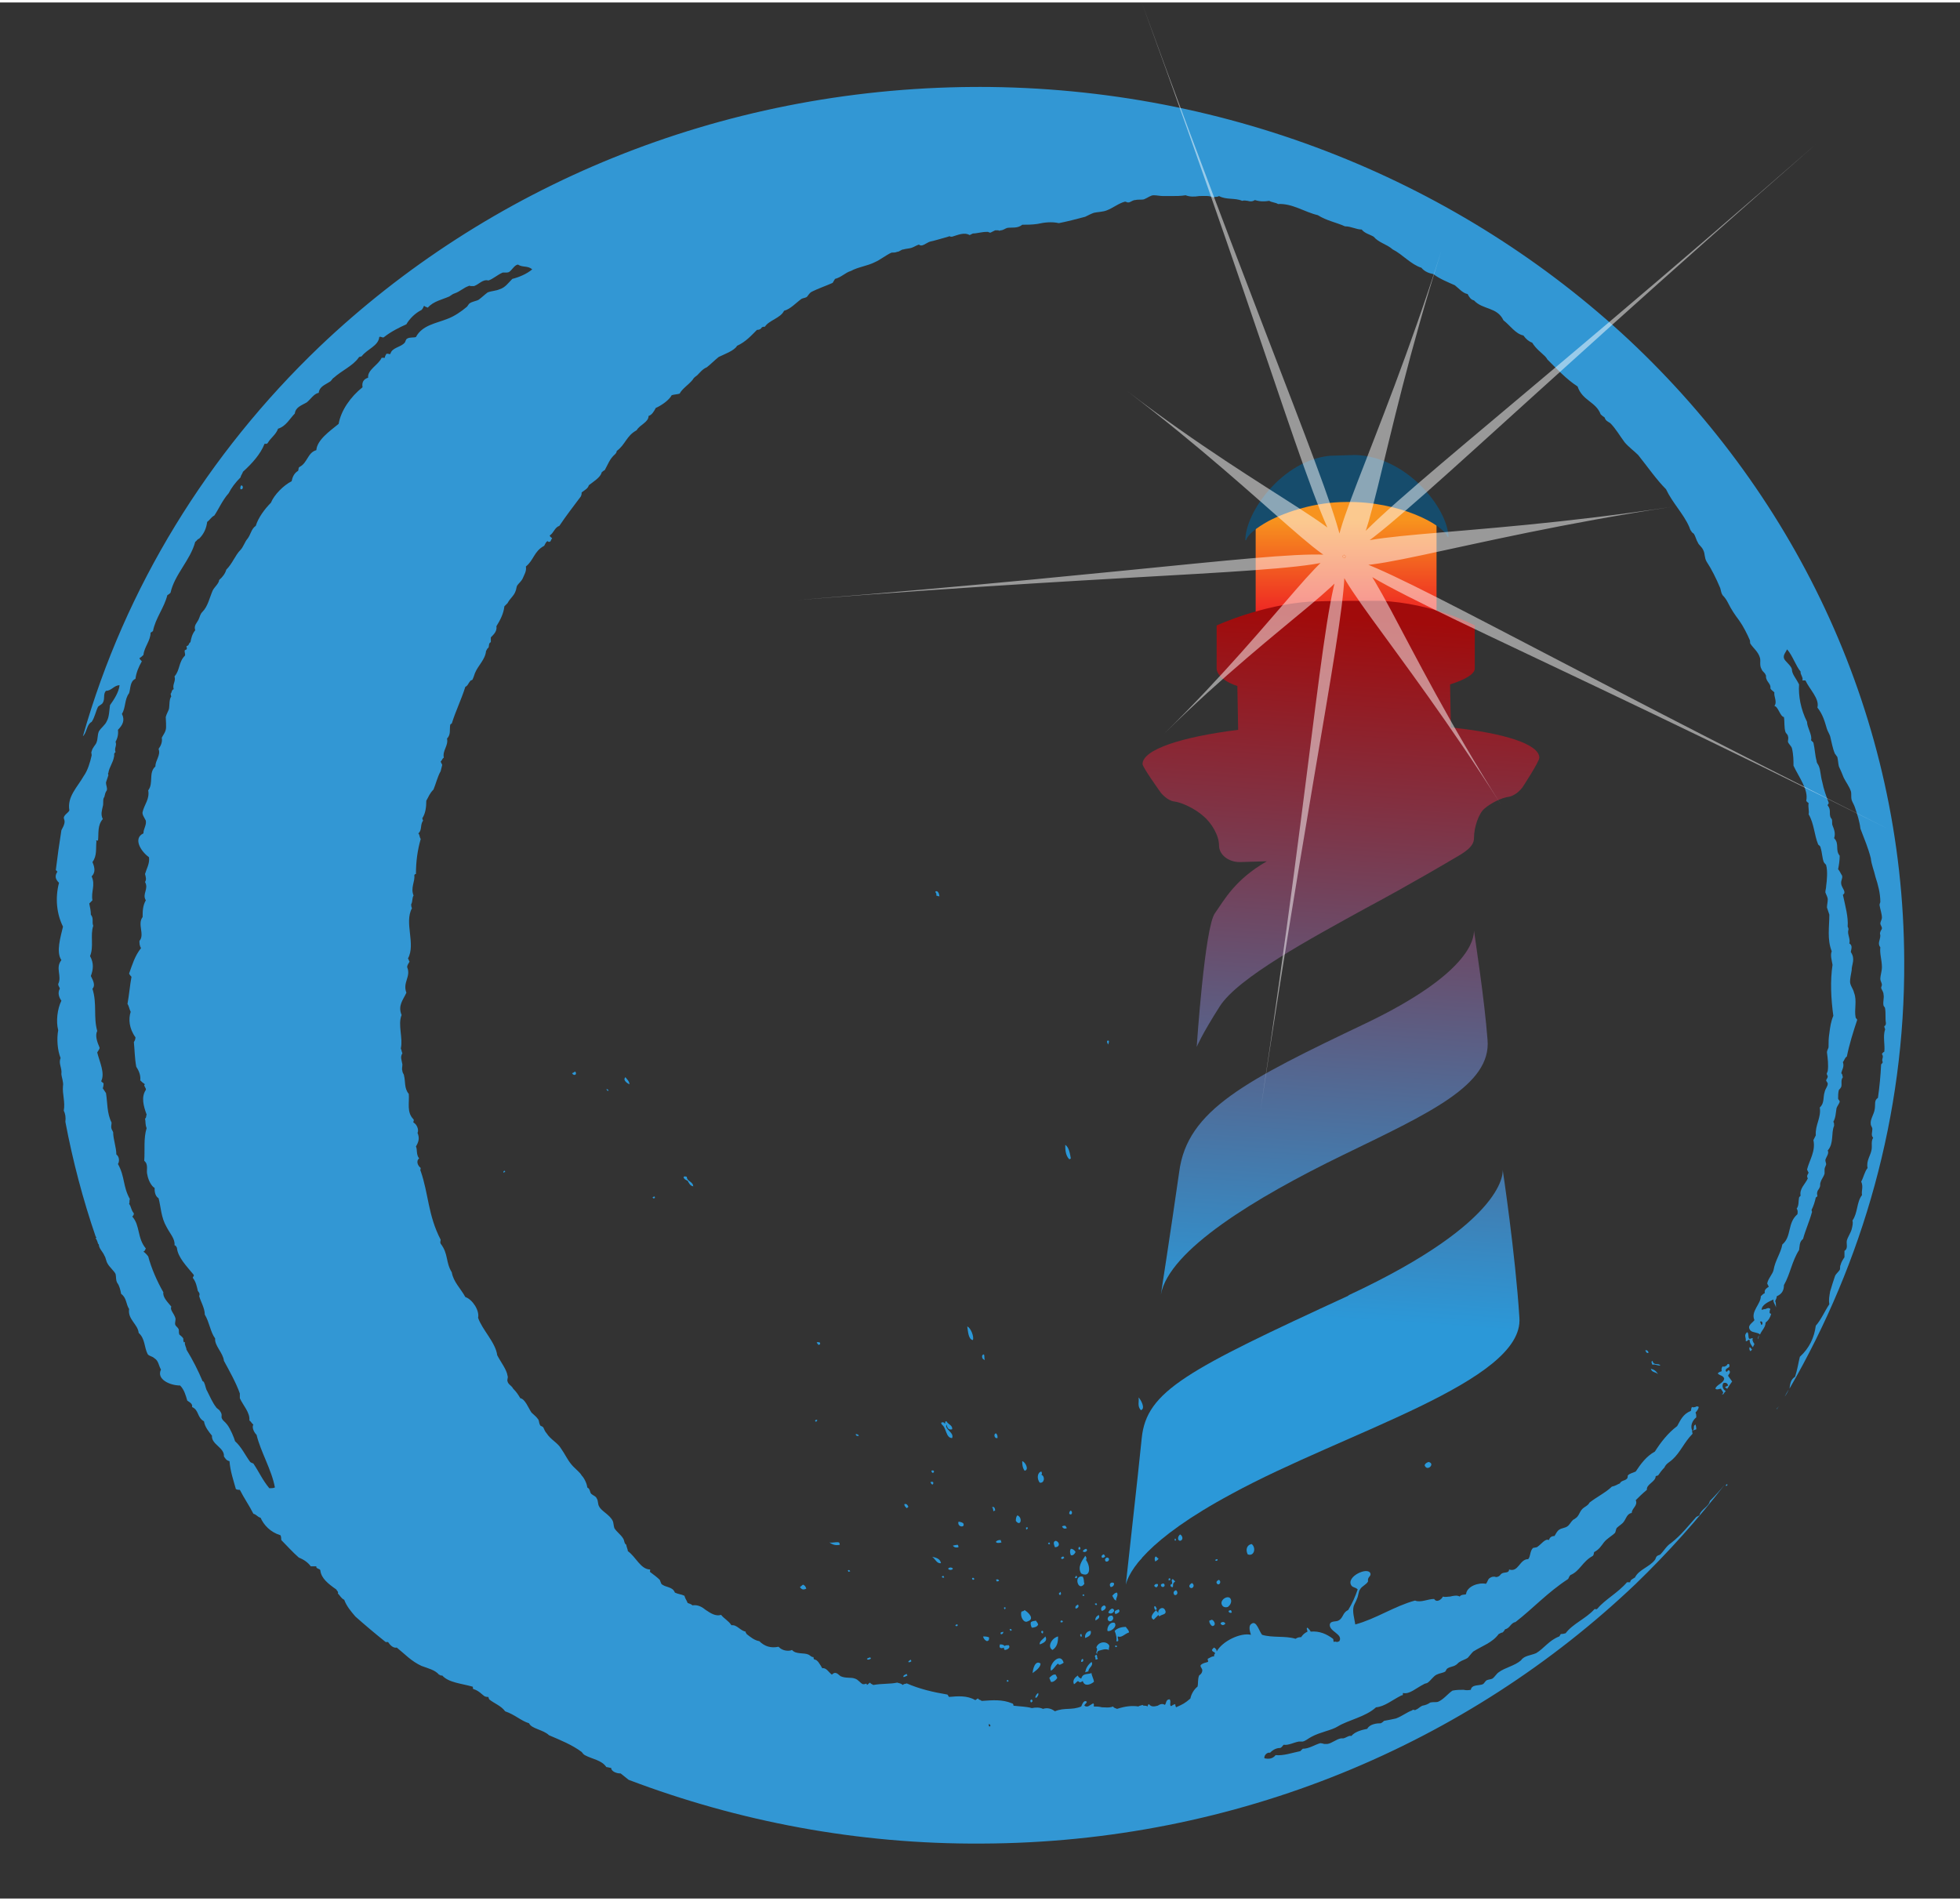 <svg version="1.2" xmlns="http://www.w3.org/2000/svg" viewBox="0 0 246 238" width="100" height="97">
	<rect x="0" y="0" width="246" height="238" fill="#333333" stroke="none"/>
	<title>Pharo_Logo_v3</title>
	<defs>
		<linearGradient id="g1" x2="1" gradientUnits="userSpaceOnUse" gradientTransform="matrix(0,12.7,-12.611,0,169,65)">
			<stop offset="0" stop-color="#f7931e"/>
			<stop offset="1" stop-color="#ed1c24"/>
		</linearGradient>
		<linearGradient id="g2" x2="1" gradientUnits="userSpaceOnUse" gradientTransform="matrix(6.456,-87.522,75.434,5.564,164.874,165.082)">
			<stop offset="0" stop-color="#2b98d8"/>
			<stop offset="1" stop-color="#a10b0b"/>
		</linearGradient>
		<linearGradient id="g3" x2="1" gradientUnits="userSpaceOnUse" gradientTransform="matrix(6.456,-87.522,69.744,5.145,164.874,165.082)">
			<stop offset="0" stop-color="#2b98d8"/>
			<stop offset="1" stop-color="#a10b0b"/>
		</linearGradient>
		<linearGradient id="g4" x2="1" gradientUnits="userSpaceOnUse" gradientTransform="matrix(6.456,-87.522,74.051,5.462,164.874,165.082)">
			<stop offset="0" stop-color="#2b98d8"/>
			<stop offset="1" stop-color="#a10b0b"/>
		</linearGradient>
	</defs>
	<style>
		.s0 { fill: none } 
		.s1 { fill: #2b98d8 } 
		.s2 { fill: #3297d4 } 
		.s3 { fill: url(#g1) } 
		.s4 { fill: #164c6c } 
		.s5 { fill: url(#g2) } 
		.s6 { fill: url(#g3) } 
		.s7 { fill: url(#g4) } 
		.s8 { opacity: .5;fill: #ffffff } 
	</style>
	<g id="logo">
		<g id="icon">
			<path id="background" fill-rule="evenodd" class="s0" d="m22.9 119.6c0 57.4 46.5 104 103.9 104 57.4 0 103.9-46.6 103.9-104 0-57.4-46.5-103.9-103.9-103.9-57.4 0-104 46.5-103.9 103.9z"/>
			<g id="water-splashes">
				<path id="path75" fill-rule="evenodd" class="s1" d="m153.3 203.6c-0.2-0.1 0-0.1-0.1-0.2 0.3-0.2 0.5-0.1 0.6 0.1q-0.3 0.3-0.5 0.1z"/>
				<path id="path77" fill-rule="evenodd" class="s1" d="m152.2 203.8c-0.2 0-0.5-0.5-0.4-0.7q0.1 0 0.3-0.1c0.3 0.1 0.6 0.7 0.1 0.8z"/>
				<path id="path79" fill-rule="evenodd" class="s1" d="m154.6 202.1c-0.2 0.1-0.4 0-0.4-0.2 0.1-0.1 0.3-0.1 0.3-0.1q0.1 0.2 0.1 0.3z"/>
				<path id="path81" fill-rule="evenodd" class="s1" d="m135.9 210.7c-0.3 0.2-0.4 0.2-0.6 0-0.2 0.1-0.3 0.3-0.5 0.4-0.2-0.4 0-0.8 0.5-1.1 0 0.2 0.2 0.3 0.4 0.4 0.2-0.7 0.7-0.5 1.3-0.7 0 0.3 0.3 0.8 0.3 1.1-0.5 0.4-1.2 0.6-1.4-0.1"/>
				<path id="path83" fill-rule="evenodd" class="s1" d="m154.1 201.4c-0.3 0.1-0.6 0-0.7-0.2-0.4-0.6 0.6-1.3 1-0.9 0.3 0.4 0 0.9-0.3 1.1z"/>
				<path id="path85" fill-rule="evenodd" class="s1" d="m129.4 213.4q-0.2-0.3 0.1-0.4 0 0 0.1 0.2 0 0.1-0.2 0.2z"/>
				<path id="path87" fill-rule="evenodd" class="s1" d="m130.1 212.8c-0.1 0-0.1-0.1-0.2 0 0.1-0.2 0.1-0.4 0.4-0.6 0.1 0.3-0.1 0.4-0.2 0.6z"/>
				<path id="path89" fill-rule="evenodd" class="s1" d="m136.2 209.6c0.1-0.5 0.3-0.9 0.8-1.3 0.3 0.5-0.4 0.7-0.4 1.2-0.2 0-0.3 0.1-0.4 0.1z"/>
				<path id="path91" fill-rule="evenodd" class="s1" d="m208.1 172.2c-0.2-0.3-0.8-0.2-0.9-0.7 0.4 0.1 0.7 0.3 0.9 0.7z"/>
				<path id="path93" fill-rule="evenodd" class="s1" d="m137.8 207.9c-0.1 0.1-0.2 0.1-0.3 0.1 0-0.2 0-0.3-0.1-0.4 0.1-0.1 0.1-0.2 0.2-0.2 0.2 0.2 0 0.3 0.2 0.5z"/>
				<path id="path95" fill-rule="evenodd" class="s1" d="m131.9 210.8c-0.1-0.2-0.1-0.3-0.2-0.5 0.2-0.2 0.5-0.5 0.8-0.4q0.1 0.2 0.2 0.4c-0.1 0.2-0.5 0.6-0.8 0.5z"/>
				<path id="path97" fill-rule="evenodd" class="s1" d="m140.2 206.4c-0.1 0-0.2 0.1-0.2 0-0.2-0.1 0.2-0.3 0.2 0z"/>
				<path id="path99" fill-rule="evenodd" class="s1" d="m139.2 206.8c-0.5-0.2-0.9 0-1.3 0.1-0.2 0.1-0.2 0.2-0.2 0.4-0.3-0.2 0.2-0.5-0.1-0.8 0.2-0.7 1.2-0.9 1.6-0.3 0.1 0.2-0.1 0.4 0 0.6z"/>
				<path id="path101" fill-rule="evenodd" class="s1" d="m135.7 208.3c0-0.2 0-0.3 0.2-0.4 0.1 0.2 0.1 0.4-0.2 0.4z"/>
				<path id="path103" fill-rule="evenodd" class="s1" d="m208.4 171.1c-0.5 0-0.6-0.2-1-0.1-0.1-0.2-0.2-0.4 0-0.5 0.2 0.7 0.7 0.2 1 0.6z"/>
				<path id="path105" fill-rule="evenodd" class="s1" d="m140.1 205.7c0.1-0.3 0-0.8-0.2-1.3 0.4-0.4 1-0.5 1.4-0.5 0.1 0.2 0.4 0.4 0.4 0.7-0.6 0.2-0.9 0.7-1.4 0.5-0.1 0.2 0.3 0.7-0.2 0.6z"/>
				<path id="path107" fill-rule="evenodd" class="s1" d="m145.5 202.6c0-0.1-0.1-0.1-0.1-0.2-0.2 0.2-0.4 0.4-0.6 0.6-0.6-0.3 0-0.9 0.3-1.2 0.1 0.2 0.2 0.2 0.3 0.4-0.2-0.5 0.7-1.1 0.9-0.2 0 0.4-0.5 0.3-0.8 0.6z"/>
				<path id="path109" fill-rule="evenodd" class="s1" d="m131.9 209.4c-0.3-0.8 1.2-2.4 1.6-1-0.3 0.2-0.6 0.4-0.7 0.1-0.4 0.3-0.5 0.7-0.9 0.9z"/>
				<path id="path111" fill-rule="evenodd" class="s1" d="m152.7 198.4c-0.1-0.2 0.2-0.4 0.3-0.4q0.1 0.1 0.1 0.1c0.2 0.3-0.2 0.7-0.4 0.3"/>
				<path id="path113" fill-rule="evenodd" class="s1" d="m129.6 209.8c0-0.5 0.3-1.8 1-1.3 0 0.5-0.6 0.9-1 1.2z"/>
				<path id="path115" fill-rule="evenodd" class="s1" d="m145.2 201.7c-0.1 0.1-0.2 0-0.2 0.1q-0.2-0.3-0.1-0.5c0.2 0 0.2 0.2 0.3 0.4z"/>
				<path id="path117" fill-rule="evenodd" class="s1" d="m139 204.4c-0.1-0.4 0.3-1.2 0.9-1 0.4 0.5-0.6 1.2-0.9 1z"/>
				<path id="path119" fill-rule="evenodd" class="s1" d="m178.8 183.6c0.1-0.2 0.2-0.3 0.5-0.4 0.9 0.2-0.2 1.3-0.5 0.4z"/>
				<path id="path121" fill-rule="evenodd" class="s1" d="m149.3 198.9c-0.1-0.2 0.1-0.4 0.3-0.5 0.5 0.3 0 0.9-0.3 0.5z"/>
				<path id="path123" fill-rule="evenodd" class="s1" d="m126.6 210.7q-0.1 0.1-0.2 0.1c-0.1-0.3 0.1-0.3 0.2-0.1z"/>
				<path id="path125" fill-rule="evenodd" class="s1" d="m147.4 199.9c-0.2-0.3-0.1-0.5 0.2-0.6 0.3 0.2 0.2 0.7-0.2 0.6z"/>
				<path id="path127" fill-rule="evenodd" class="s1" d="m206.9 169.5c-0.2 0.1-0.3-0.1-0.4-0.3 0.2-0.1 0.4 0.1 0.4 0.3z"/>
				<path id="path129" fill-rule="evenodd" class="s1" d="m156.6 194.8c-0.3-0.6-0.1-1.2 0.5-1.3 0.6 0.5 0.3 1.6-0.5 1.3z"/>
				<path id="path131" fill-rule="evenodd" class="s1" d="m136.2 205.3c-0.1-0.4 0.2-0.9 0.7-0.9 0.1 0.5-0.2 0.7-0.7 0.9z"/>
				<path id="path133" fill-rule="evenodd" class="s1" d="m139.6 202.5c0.4 0.5-0.3 0.9-0.5 0.6-0.2-0.2 0-0.7 0.5-0.6z"/>
				<path id="path135" fill-rule="evenodd" class="s1" d="m135.8 205.1c-0.1 0-0.1 0-0.2 0 0-0.1-0.1-0.3 0.1-0.3 0.1 0 0 0.1 0.1 0.3z"/>
				<path id="path137" fill-rule="evenodd" class="s1" d="m132.1 206.8c-0.7-0.4-0.1-1.5 0.7-1.7 0 0.7-0.1 1.3-0.7 1.7z"/>
				<path id="path139" fill-rule="evenodd" class="s1" d="m147.2 198.9c-0.2 0.1-0.5-0.3-0.1-0.4 0.1-0.2-0.2-0.5 0.1-0.6 0.1 0.1 0.2 0.2 0.3 0.3-0.4 0.3-0.2 0.4-0.3 0.7z"/>
				<path id="path141" fill-rule="evenodd" class="s1" d="m140 202.3q-0.1-0.2-0.1-0.3c0.1-0.2 0.3-0.2 0.5-0.3 0.3 0.3-0.1 0.5-0.4 0.6z"/>
				<path id="path143" fill-rule="evenodd" class="s1" d="m152.5 195.5c0.2-0.1 0.2-0.1 0.3-0.1 0.1 0.2-0.2 0.3-0.3 0.1z"/>
				<path id="path145" fill-rule="evenodd" class="s1" d="m145.7 198.6c0.1-0.1 0.3-0.2 0.4-0.1 0.3 0.4-0.4 0.6-0.4 0.1z"/>
				<path id="path147" fill-rule="evenodd" class="s1" d="m139.1 202.1c0.1-0.2 0.2-0.4 0.5-0.5 0.6 0.2-0.1 0.9-0.5 0.5z"/>
				<path id="path149" fill-rule="evenodd" class="s1" d="m137.5 203.1q-0.1-0.4 0.4-0.7c0.2 0.4-0.1 0.5-0.4 0.7z"/>
				<path id="path151" fill-rule="evenodd" class="s1" d="m145.2 198.9q-0.1 0.1-0.3-0.1c-0.1-0.1 0.1-0.3 0.3-0.3q0 0.1 0.1 0c0.1 0.2 0 0.3-0.1 0.4"/>
				<path id="path153" fill-rule="evenodd" class="s1" d="m146.9 198q-0.1 0-0.2 0.1-0.1-0.3 0.1-0.3 0.1 0 0.1 0.2z"/>
				<path id="path155" fill-rule="evenodd" class="s1" d="m131.2 205.1c0.3 0.5-0.1 0.8-0.7 1-0.1-0.4 0.5-0.7 0.7-1z"/>
				<path id="path157" fill-rule="evenodd" class="s1" d="m138.3 201.9c-0.2-0.2-0.1-0.6 0.3-0.7 0.4 0.2 0.1 0.6-0.3 0.7z"/>
				<path id="path159" fill-rule="evenodd" class="s1" d="m140.1 200.6c-0.3-0.1-0.3-0.3-0.5-0.6 0.1-0.1 0.3-0.4 0.6-0.4 0.2 0.4-0.2 0.7-0.1 1z"/>
				<path id="path161" fill-rule="evenodd" class="s1" d="m130.9 204.7c-0.2 0.1-0.3-0.3-0.1-0.3 0.2 0 0.1 0.2 0.1 0.3z"/>
				<path id="path163" fill-rule="evenodd" class="s1" d="m137.7 201.1c-0.1 0.1-0.2 0.1-0.3-0.1q0.1 0 0.2-0.1 0 0.1 0.1 0.2z"/>
				<path id="path165" fill-rule="evenodd" class="s1" d="m133.1 203.3c0-0.1 0-0.2 0.2-0.2q0.1 0.1 0.1 0.1c0 0.1-0.1 0.2-0.3 0.1z"/>
				<path id="path167" fill-rule="evenodd" class="s1" d="m126.1 206.8c-0.1-0.1-0.1-0.2-0.1-0.3-0.2 0.1-0.4 0.1-0.5 0-0.1-0.2 0-0.3 0-0.4 0.2 0 0.4 0 0.6 0.2 0.1-0.1 0.3-0.1 0.5-0.1 0.3 0.3-0.2 0.6-0.5 0.6z"/>
				<path id="path169" fill-rule="evenodd" class="s1" d="m135 201.6c-0.1-0.3 0.1-0.4 0.3-0.5 0.2 0.3-0.1 0.5-0.3 0.5z"/>
				<path id="path171" fill-rule="evenodd" class="s1" d="m129.5 204c-0.1-0.2-0.2-0.5-0.1-0.7 0.3-0.2 0.5-0.1 0.6-0.2 0.1 0.2 0.2 0.2 0.3 0.5-0.1 0.3-0.5 0.4-0.8 0.4z"/>
				<path id="path173" fill-rule="evenodd" class="s1" d="m139.4 198.9c-0.3-0.4 0.1-0.7 0.4-0.5 0.1 0.2-0.1 0.5-0.4 0.5z"/>
				<path id="path175" fill-rule="evenodd" class="s1" d="m145 195.7c-0.1-0.3-0.1-0.4 0-0.6 0.2-0.1 0.2 0.2 0.4 0.2 0 0.2-0.3 0.3-0.4 0.4z"/>
				<path id="path177" fill-rule="evenodd" class="s1" d="m136.1 200c-0.1 0-0.2 0-0.2 0q-0.1-0.1 0.1-0.2 0.1 0.1 0.1 0.2z"/>
				<path id="path179" fill-rule="evenodd" class="s1" d="m127 204.3q-0.1 0.1-0.2 0.1 0-0.1-0.1-0.2c0.2-0.1 0.2 0 0.3 0.1z"/>
				<path id="path181" fill-rule="evenodd" class="s1" d="m128.2 202c0.1-0.1 0.2 0 0.4-0.2 0.5 0.3 1.3 1.1 0.4 1.4-0.5 0.3-1-0.6-0.8-1.2z"/>
				<path id="path183" fill-rule="evenodd" class="s1" d="m125.6 204.8c-0.1-0.3 0.2-0.2 0.3-0.3 0.1 0.2-0.2 0.4-0.3 0.3z"/>
				<path id="path185" fill-rule="evenodd" class="s1" d="m124.1 205.6q-0.1 0-0.2 0.1c-0.3-0.1-0.5-0.4-0.5-0.6 0.2 0 0.4 0 0.7 0.1 0.1 0.1 0 0.2 0 0.4z"/>
				<path id="path187" fill-rule="evenodd" class="s1" d="m148.1 193.1c-0.1 0-0.1-0.1-0.2-0.1-0.1-0.3 0-0.5 0.2-0.7 0.3 0.1 0.5 0.7 0 0.8"/>
				<path id="path189" fill-rule="evenodd" class="s1" d="m143 195.5c-0.1-0.2-0.5-0.2-0.4-0.4 0.2-0.2 0.4-0.1 0.6-0.2q0.3 0.4-0.2 0.6z"/>
				<path id="path191" fill-rule="evenodd" class="s1" d="m147.6 193q-0.1 0.1-0.1 0.1c-0.1-0.1-0.1-0.2 0-0.3q0.1 0.1 0.1 0.2z"/>
				<path id="path193" fill-rule="evenodd" class="s1" d="m113.9 210c-0.2 0.1-0.4 0.2-0.5 0.2-0.1-0.2 0.2-0.3 0.4-0.4q0 0.1 0.1 0.2z"/>
				<path id="path195" fill-rule="evenodd" class="s1" d="m135.9 197.6c0.2 0.4 0.1 0.6 0.2 0.9-0.8 1.1-1.4-1.2-0.2-0.9z"/>
				<path id="path197" fill-rule="evenodd" class="s1" d="m133 199.9q-0.1-0.1-0.1-0.2 0.1-0.1 0.2-0.2c0.1 0.2 0.1 0.4-0.1 0.4z"/>
				<path id="path199" fill-rule="evenodd" class="s1" d="m136.1 194.9c0.3 0.2 0.3 0.5 0.2 0.6 0.6 0.8 0.6 2.3-0.6 1.7-0.5-0.8 0.1-1.6 0.5-2.2"/>
				<path id="path201" fill-rule="evenodd" class="s1" d="m135.2 197.7q-0.1 0.1-0.1 0.1-0.1-0.1-0.1 0-0.1-0.1-0.1-0.1 0.1-0.1 0.1-0.1 0-0.1 0.1-0.1 0 0.1 0 0 0.1 0.1 0.1 0.1-0.1 0.1 0 0.1z"/>
				<path id="path203" fill-rule="evenodd" class="s1" d="m138.8 195.7c-0.2-0.2-0.1-0.4 0.1-0.5 0.5 0 0.3 0.6-0.1 0.5z"/>
				<path id="path205" fill-rule="evenodd" class="s1" d="m114.4 208.2c-0.1 0.1-0.3 0.2-0.4 0.1 0-0.1 0.2-0.2 0.3-0.3q0 0.1 0.1 0.2"/>
				<path id="path207" fill-rule="evenodd" class="s1" d="m145.7 192.2c-0.5-0.3-0.7-1.3-0.4-1.6 0.6 0.2 1.3 1.2 0.4 1.6z"/>
				<path id="path209" fill-rule="evenodd" class="s1" d="m126.1 201.7c-0.1-0.2-0.1-0.1-0.1-0.2 0.2-0.2 0.3 0.1 0.1 0.2z"/>
				<path id="path211" fill-rule="evenodd" class="s1" d="m157.7 185.3c-0.1-0.3 0.1-0.4 0.4-0.5 0.3 0.3-0.1 0.7-0.4 0.5z"/>
				<path id="path213" fill-rule="evenodd" class="s1" d="m138.7 195.1q-0.3 0.2-0.4 0.1c-0.1-0.2 0-0.3 0.2-0.4 0.1 0 0.2 0.2 0.2 0.3z"/>
				<path id="path215" fill-rule="evenodd" class="s1" d="m119.9 203.7c0.1-0.1 0.3-0.2 0.3 0 0 0.1-0.2 0.2-0.3 0z"/>
				<path id="path217" fill-rule="evenodd" class="s1" d="m135.9 194.4q0.1-0.2 0.4-0.3c0.4 0.2-0.2 0.6-0.4 0.3z"/>
				<path id="path219" fill-rule="evenodd" class="s1" d="m109.3 207.9c-0.2 0.1-0.4 0.2-0.5 0 0.2-0.1 0.5-0.3 0.5 0z"/>
				<path id="path221" fill-rule="evenodd" class="s1" d="m134.4 194.9q-0.2-0.5 0-0.8c0.2 0 0.4 0.1 0.6 0.4-0.1 0.2-0.3 0.5-0.6 0.4"/>
				<path id="path223" fill-rule="evenodd" class="s1" d="m133.2 195.3c-0.1-0.1 0.2-0.3 0.3-0.2q0 0.1 0.1 0.1c-0.1 0.1-0.3 0.3-0.4 0.1z"/>
				<path id="path225" fill-rule="evenodd" class="s1" d="m135.4 194.2q-0.1-0.1 0-0.3c0.1-0.1 0.2 0 0.2 0.2q0 0.1-0.2 0.1z"/>
				<path id="path227" fill-rule="evenodd" class="s1" d="m101.6 210.6q-0.1 0.1-0.2 0.1 0 0-0.1 0c-0.1-0.2 0.3-0.3 0.3-0.1"/>
				<path id="path229" fill-rule="evenodd" class="s1" d="m125.1 198.2q0-0.1-0.1-0.2c0.1-0.1 0.3-0.1 0.4 0.1q-0.1 0.1-0.3 0.1z"/>
				<path id="path231" fill-rule="evenodd" class="s1" d="m148.5 186.1c0-0.2 0-0.2 0-0.3 0.1 0 0.2 0 0.3 0.1 0 0.1-0.2 0.2-0.3 0.2z"/>
				<path id="path233" fill-rule="evenodd" class="s1" d="m132.4 193.9c-0.1-0.3-0.3-0.7 0.1-0.8 0.5 0.1 0.6 0.8-0.1 0.8z"/>
				<path id="path235" fill-rule="evenodd" class="s1" d="m131.8 193.5c-0.2 0.1-0.4-0.1-0.1-0.2 0.1 0.1 0 0.1 0.1 0.2z"/>
				<path id="path237" fill-rule="evenodd" class="s1" d="m122.1 198q-0.1-0.1-0.1-0.2c0.1-0.1 0.2-0.1 0.3 0.1q-0.1 0.1-0.2 0.1z"/>
				<path id="path239" fill-rule="evenodd" class="s1" d="m133.9 191.5q-0.4 0.2-0.6-0.2c0.1-0.1 0.3-0.1 0.4-0.1q0.1 0.1 0.2 0.3z"/>
				<path id="path241" fill-rule="evenodd" class="s1" d="m134.2 189.7c0-0.1 0-0.3 0.2-0.4 0.3 0.2 0.1 0.7-0.2 0.4z"/>
				<path id="path243" fill-rule="evenodd" class="s1" d="m118.5 197.7q-0.2 0.1-0.3-0.1 0.1-0.1 0.2-0.1 0.1 0.1 0.1 0.2"/>
				<path id="path245" fill-rule="evenodd" class="s1" d="m119 196.6c0.1-0.2 0.5-0.2 0.6 0-0.1 0.2-0.5 0.2-0.6 0z"/>
				<path id="path247" fill-rule="evenodd" class="s1" d="m128.8 191.7c0-0.2-0.1-0.3 0.1-0.3q0.1 0 0.1 0.1 0 0.1-0.2 0.2z"/>
				<path id="path249" fill-rule="evenodd" class="s1" d="m125.7 193.3c-0.3 0.1-0.7 0.1-0.7-0.1 0.2-0.2 0.4-0.2 0.6-0.2q0 0.1 0.1 0.3z"/>
				<path id="path251" fill-rule="evenodd" class="s1" d="m127.5 190.6c0-0.2 0-0.5 0.2-0.7 0.7 0.3 0.4 1.5-0.2 0.7z"/>
				<path id="path253" fill-rule="evenodd" class="s1" d="m118.1 195.9c-0.5 0.1-0.7-0.5-1.1-0.8 0.4 0.1 1 0.2 1.1 0.8z"/>
				<path id="path255" fill-rule="evenodd" class="s1" d="m120.3 193.9c-0.3 0.1-0.6 0-0.7-0.2q0.4-0.1 0.6-0.1 0.1 0.1 0.1 0.3z"/>
				<path id="path257" fill-rule="evenodd" class="s1" d="m94.8 206.4c0.2-0.1 0.5-0.3 0.9-0.3-0.1 0.4-0.7 0.5-0.9 0.3z"/>
				<path id="path259" fill-rule="evenodd" class="s1" d="m124.9 189.3q-0.1 0-0.2 0.1c-0.1-0.2 0-0.4-0.2-0.5 0.3-0.2 0.4 0.2 0.4 0.4z"/>
				<path id="path261" fill-rule="evenodd" class="s1" d="m120.3 190.7c0.2 0 0.5 0.1 0.6 0.2 0.3 0.6-0.8 0.5-0.6-0.2z"/>
				<path id="path263" fill-rule="evenodd" class="s1" d="m130.7 184.4c0.1 0.2 0.1 0.3 0 0.4 0.5 0.2 0.4 1.1-0.2 1-0.4-0.5-0.3-1.3 0.2-1.4z"/>
				<path id="path265" fill-rule="evenodd" class="s1" d="m106.5 197c-0.1-0.1 0-0.1-0.1-0.2q0.2-0.1 0.3 0.1c0 0.1-0.1 0-0.2 0.1z"/>
				<path id="path267" fill-rule="evenodd" class="s1" d="m169.6 164.7c-0.1 0.1-0.1-0.1-0.2-0.1q0.1-0.1 0.2-0.1c0 0.1 0 0.1 0 0.2"/>
				<path id="path269" fill-rule="evenodd" class="s1" d="m101.2 199.1c-0.4 0.2-0.6 0.1-0.8-0.2 0.3-0.2 0.2-0.2 0.4-0.3 0.2 0.1 0.3 0.2 0.4 0.5z"/>
				<path id="path271" fill-rule="evenodd" class="s1" d="m128.6 184.3c-0.3-0.4-0.3-0.9-0.3-1.2 0.4 0.1 0.9 1.1 0.3 1.2z"/>
				<path id="path273" fill-rule="evenodd" class="s1" d="m143.2 176.7c-0.5-0.5-0.2-1.1-0.3-1.6 0.3 0.3 0.9 1.4 0.3 1.6z"/>
				<path id="path275" fill-rule="evenodd" class="s1" d="m105.4 193.6c-0.5 0.1-0.9 0-1.3-0.3 0.4 0.1 0.8-0.1 1.2 0q0.1 0.1 0.1 0.3z"/>
				<path id="path277" fill-rule="evenodd" class="s1" d="m113.8 189c-0.2-0.2-0.3-0.3-0.3-0.5 0.3-0.1 0.4 0.1 0.5 0.3q0 0.1-0.2 0.2z"/>
				<path id="path279" fill-rule="evenodd" class="s1" d="m117.1 186c-0.1 0.1-0.3-0.1-0.3-0.3 0.1 0 0.2 0 0.3 0 0.1 0.2 0 0.2 0 0.3z"/>
				<path id="path281" fill-rule="evenodd" class="s1" d="m117.2 184.5c-0.2 0.2-0.3-0.1-0.3-0.2 0.2-0.1 0.4 0 0.3 0.2z"/>
				<path id="path283" fill-rule="evenodd" class="s1" d="m125.2 180.2c-0.1 0-0.1 0-0.2 0-0.2-0.1-0.3-0.5 0-0.6 0.2 0.2 0.2 0.3 0.2 0.6"/>
				<path id="path285" fill-rule="evenodd" class="s1" d="m118.8 178.5c-0.3 0.6 1 1 0.7 1.7-0.8 0-0.7-1.3-1.3-1.7 0 0 0-0.1-0.1-0.2 0.3-0.2 0.4 0 0.5 0.1 0.1-0.1-0.1-0.3 0.2-0.3 0.2 0.4 0.8 0.5 0.7 1-0.4 0.1-0.6-0.1-0.7-0.6z"/>
				<path id="path287" fill-rule="evenodd" class="s1" d="m75.3 198.3c-0.4 0.2-0.6 0.1-0.8 0-0.3-0.7 0.9-0.8 0.8 0z"/>
				<path id="path289" fill-rule="evenodd" class="s1" d="m107.8 179.9c-0.2 0.1-0.4 0-0.4-0.2q0.3 0 0.4 0.2z"/>
				<path id="path291" fill-rule="evenodd" class="s1" d="m123.6 170.4c-0.1 0-0.1-0.1-0.2-0.1-0.2-0.2-0.2-0.6 0.1-0.6 0.1 0.3 0 0.4 0.1 0.7z"/>
				<path id="path293" fill-rule="evenodd" class="s1" d="m102.5 178.1c-0.1 0.1-0.2 0-0.2-0.1q0.2-0.2 0.3 0-0.1 0-0.1 0.1"/>
				<path id="path295" fill-rule="evenodd" class="s1" d="m122.1 167.9c-0.6-0.1-0.6-1.2-0.7-1.7 0.4 0.1 0.9 1.3 0.7 1.7z"/>
				<path id="path297" fill-rule="evenodd" class="s1" d="m102.7 168.5c0-0.1-0.1-0.1-0.2-0.3 0.2-0.1 0.3 0 0.4 0 0.1 0.2 0 0.3-0.2 0.3z"/>
				<path id="path299" fill-rule="evenodd" class="s1" d="m134.4 145.1q-0.1 0.1-0.2 0.1c-0.5-0.5-0.5-1.3-0.5-1.8 0.5 0.3 0.6 1.2 0.7 1.7z"/>
				<path id="path301" fill-rule="evenodd" class="s1" d="m139.1 130.8c-0.1-0.1-0.3-0.5 0-0.5 0.2 0.1 0 0.3 0 0.5z"/>
				<path id="path303" fill-rule="evenodd" class="s1" d="m161.8 113.2c-0.1-0.3-0.1-0.4-0.1-0.5 0.2-0.1 0.4-0.1 0.5-0.1 0.1 0.1 0.3 0.2 0.4 0.4-0.3 0.3-0.5 0-0.8 0.2z"/>
				<path id="path305" fill-rule="evenodd" class="s1" d="m87.1 148.6c-0.5 0-0.6-0.4-0.8-0.7-0.2-0.1-0.5-0.2-0.5-0.5 0.2-0.1 0.3 0 0.4 0 0 0.6 0.8 0.6 0.8 1.2"/>
				<path id="path307" fill-rule="evenodd" class="s1" d="m81.9 150c0.1-0.1 0.3-0.2 0.3 0 0 0.1-0.2 0.2-0.3 0z"/>
				<path id="path309" fill-rule="evenodd" class="s1" d="m63.4 146.8q-0.1 0-0.2 0.1c-0.1-0.2 0.2-0.4 0.2-0.1z"/>
				<path id="path311" fill-rule="evenodd" class="s1" d="m79 135.8c-0.2-0.1-0.9-0.5-0.5-0.9 0.2 0.3 0.5 0.5 0.5 0.9z"/>
				<path id="path313" fill-rule="evenodd" class="s1" d="m76.4 136.6q-0.1 0-0.2 0 0-0.1-0.1-0.2c0.1 0 0.2 0 0.3 0.2z"/>
				<path id="path315" fill-rule="evenodd" class="s1" d="m117.9 112.2c-0.2 0-0.3-0.1-0.4-0.1 0.1-0.3-0.1-0.3-0.1-0.5 0.3-0.2 0.5 0.3 0.5 0.6z"/>
				<path id="path317" fill-rule="evenodd" class="s1" d="m71.8 134.4c0.3-0.1 0.3-0.2 0.4-0.2 0.3 0.4-0.2 0.6-0.4 0.2z"/>
				<path id="path319" fill-rule="evenodd" class="s1" d="m28.9 119.3c1.2-1 2.7 0 2.3 1.3-0.5 0.5-1.1 1-1.8 0.9-0.3-0.4-0.7-0.4-0.9-0.8-0.2-0.6 0.3-1 0.4-1.4z"/>
				<path id="path321" fill-rule="evenodd" class="s1" d="m46.4 85.8c0.2-0.3 0.6-0.1 0.9 0 0.2 0.8-1.1 0.8-0.9 0z"/>
				<path id="path323" fill-rule="evenodd" class="s1" d="m48 85.3c0-0.1-0.1-0.1-0.1-0.1-0.1-0.3 0.2-0.5 0.5-0.4 0.1 0.3-0.1 0.5-0.4 0.5z"/>
				<path id="path325" fill-rule="evenodd" class="s1" d="m31.4 110.3q-0.3 0.2-0.5-0.1c0.1-0.2 0.3-0.2 0.5-0.2q0.1 0.2 0 0.3z"/>
				<path id="path327" fill-rule="evenodd" class="s1" d="m39.8 89.2c0.2 0 0.2 0.3 0.3 0.5-0.3 0.9-1.2-0.2-0.3-0.5z"/>
				<path id="path329" fill-rule="evenodd" class="s1" d="m41.2 81.4c-0.6-0.4 0-1.1-0.2-1.6 0.2 0 0.4-0.2 0.6-0.1 0.3 0.7 0.1 1.2-0.4 1.7z"/>
				<path id="path331" fill-rule="evenodd" class="s1" d="m30.2 61.1c-0.1-0.2 0-0.4 0.1-0.5 0.3 0.1 0.2 0.6-0.1 0.5z"/>
			</g>
			<path id="outer_o" fill-rule="evenodd" class="s2" d="m122.8 10.6c31.8 0 60.7 12.2 81.7 31.8 21.1 19.8 34.4 47.4 34.5 77.9 0.1 19.4-5.2 37.8-14.4 53.7 0.1-0.6 0.1-1.1 0.7-1.5 0.3-0.9 0.4-1.7 0.6-2.5 1.2-1.1 1.8-2.4 2-3.9 0.7-0.8 1.1-1.8 1.7-2.7-0.1-0.6 0-1 0.1-1.6 0.2-0.7 0.4-1.3 0.6-1.9 0.1-0.3 0.4-0.5 0.6-0.8 0.1-0.2 0-0.4 0.1-0.6 0.1-0.4 0.3-0.7 0.5-1 0-0.3 0-0.5 0-0.8 0.5-0.3 0.2-0.9 0.3-1.3 0.1-0.4 0.5-1 0.6-1.4 0.1-0.4 0.2-0.8 0.1-1.1 0.7-1 0.5-2.3 1.2-3.2-0.1-0.6 0.2-1-0.1-1.7 0.3-0.5 0.4-1.2 0.8-1.7-0.2-0.9 0.4-1.6 0.5-2.3 0.1-0.5-0.1-1 0.2-1.5-0.3-0.3-0.1-0.7-0.1-1.1 0-0.2-0.2-0.4-0.2-0.6-0.1-0.6 0.4-1.2 0.5-1.9 0.1-0.6-0.1-1.1 0.4-1.4q0.3-2.1 0.4-4.2c0.1-0.1 0.2-0.2 0.2-0.3-0.2-0.4 0.2-0.6-0.1-1q0.1-0.2 0.3-0.3c0.1-0.9-0.2-1.9 0.1-2.8 0-0.1-0.1-0.2-0.1-0.4 0.2-0.1 0.2-0.3 0.2-0.4-0.1-0.6 0-1.2-0.1-1.8 0-0.2-0.2-0.3-0.2-0.4-0.1-0.5 0.1-0.9 0-1.4 0-0.3-0.2-0.5-0.3-0.8 0-0.1 0.1-0.3 0.1-0.4 0-0.2-0.2-0.5-0.2-0.7 0-0.5 0.2-1 0.2-1.5 0-0.9-0.3-1.7-0.2-2.5-0.4-0.5 0-0.9 0-1.5 0-0.1-0.1-0.3 0-0.4 0-0.2 0.2-0.3 0.2-0.5 0-0.2-0.2-0.4-0.2-0.6 0-0.2 0.2-0.5 0.2-0.7 0-0.5-0.2-1-0.3-1.6 0-0.2 0.1-0.3 0.1-0.4 0-1.1-0.3-2.2-0.6-3.1-0.2-0.9-0.5-1.5-0.6-2.4-0.3-1.2-0.8-2.4-1.3-3.7-0.1-0.9-0.4-1.8-0.7-2.7-0.1-0.3-0.3-0.6-0.4-0.9-0.1-0.4 0-0.8-0.1-1.1-0.2-0.6-0.6-1.1-0.9-1.7-0.2-0.5-0.4-1-0.6-1.4-0.1-0.4-0.1-0.8-0.2-1.2-0.1-0.1-0.2-0.3-0.3-0.4-0.3-0.7-0.4-1.4-0.6-2.2-0.1-0.3-0.3-0.6-0.4-0.9-0.3-1-0.5-1.8-1.2-2.7 0.3-1.1-1-2.3-1.5-3.4q-0.1 0-0.2 0c-0.1 0-0.2 0-0.2 0 0.2-0.3-0.3-0.8-0.2-1.1-0.6-0.7-1-2-1.7-2.8-0.2 0.4-0.5 0.7-0.4 1.1 0.1 0.4 0.9 0.9 1 1.4 0 0.6 0.5 1.1 0.9 1.9-0.1 1.4 0.2 3.1 1 4.7 0 0.7 0.7 1.7 0.5 2.3q0.1 0.1 0.3 0.3c0.2 0.9 0.2 1.6 0.4 2.3 0 0.3 0.2 0.4 0.3 0.7 0.2 0.5 0.2 1.2 0.4 1.9 0.2 1 0.5 1.8 0.8 2.6 0.1 0.2-0.2 0.3-0.1 0.4 0.4 0.5 0.2 0.9 0.3 1.3 0 0.1 0.1 0.3 0.2 0.4 0.1 0.2 0 0.6 0.1 0.8 0.2 0.5 0.4 1 0.2 1.6 0.7 0.7 0.1 1.5 0.7 2.2 0 0.6-0.1 1.2-0.2 1.7 0.2 0.2 0.3 0.5 0.5 0.8 0.1 0.4-0.2 0.6-0.1 1.1 0.1 0.5 0.7 1 0.2 1.3 0.3 1.4 0.7 2.8 0.6 4 0.1 0.2 0.1 0.2 0.1 0.4-0.2 0.5 0.3 1.2 0.1 1.7 0.5 0.3 0.2 0.8 0.2 1.1 0.6 0.9 0.1 1.5 0.1 2.3-0.1 0.5-0.2 1.1-0.2 1.4 0 0.5 0.4 0.9 0.5 1.4 0.4 1 0 2.1 0.2 3.1 0 0.1 0.1 0.1 0.2 0.3-0.5 1.5-1 3.1-1.3 4.6-0.3 0.2-0.3 0.5-0.5 0.7 0.2 0.6-0.1 0.9-0.2 1.4 0.2 0.2 0.1 0.3 0.2 0.5-0.3 0.4-0.1 0.8-0.2 1.2-0.1 0.2-0.2 0.3-0.3 0.4-0.1 0.3-0.1 0.8-0.1 1.1 0 0.1 0.2 0.2 0.2 0.4-0.1 0.3-0.3 0.5-0.4 0.8-0.1 0.6-0.1 1.2-0.4 1.7 0.1 0.1 0.1 0.3 0.1 0.5-0.4 0.9 0 2.2-0.8 3.1 0.2 0.4-0.2 0.8-0.3 1.2 0 0.2 0.1 0.4 0.1 0.5 0 0.2-0.2 0.4-0.2 0.7 0 0.2 0 0.4 0 0.5-0.1 0.4-0.4 0.7-0.5 1.1-0.1 0.2 0 0.4-0.1 0.6-0.1 0.3-0.3 0.4-0.3 0.6-0.1 0.2 0 0.4 0 0.5 0 0.1-0.2 0.2-0.2 0.2-0.1 0.5-0.3 1.1-0.5 1.5-0.1 0.1 0.1 0.3 0 0.4-0.3 1.1-0.8 2.2-1.1 3.3-0.5 0.4-0.4 0.9-0.5 1.4-0.9 1.4-1.1 3-1.9 4.4 0 0.6-0.2 1.1-0.9 1.4 0 0.2-0.1 0.4-0.2 0.6 0.1 0.2 0.1 0.5 0.1 0.7q0 0.1 0 0.1c-0.1-0.4-0.4-0.7-0.3-1-0.4 0.2-1.5 0.6-1.5 1.3 0.1 0 0.3-0.1 0.5-0.1 0.2-0.1 0.4-0.2 0.6 0-0.1 0.2-0.1 0.3-0.1 0.5q0.1 0.1 0.2 0.1c-0.1 0.4-0.3 0.8-0.7 1.1 0 0.6-0.5 1-0.7 1.5-0.3-0.3-0.9-0.2-1.2-0.5-0.5-0.6 0.2-0.9 0.5-1.3-0.5-1.1 0.8-2 0.8-3 0.2-0.2 0.3-0.3 0.5-0.4-0.1-0.4 0.2-0.6 0.5-0.8q-0.1-0.2-0.2-0.4c0.1-0.6 0.7-1.2 0.8-1.7 0.2-1.2 0.9-2.1 1.1-3.2 1.2-1 0.6-2.7 1.9-3.8 0-0.2 0.1-0.4-0.1-0.7 0.3-0.4 0.2-0.9 0.3-1.4 0.1-0.1 0.1-0.2 0.2-0.2-0.2-0.9 0.6-1.5 0.9-2.2-0.2-0.3 0-0.5 0.1-0.7q-0.1-0.2-0.2-0.4c0.3-1.2 1.1-2.3 0.8-3.7 0.1-0.2 0.2-0.4 0.3-0.6-0.1-1.3 0.7-2.2 0.5-3.5 0.6-0.5 0.4-1.3 0.6-1.9 0.1-0.5 0.4-0.7 0.4-1.1 0-0.1-0.2-0.3-0.2-0.4 0-0.1 0.2-0.3 0.2-0.5 0-0.1-0.2-0.3-0.1-0.4 0-0.1 0.1-0.2 0.1-0.3 0.1-0.7 0-1.6-0.1-2.3 0-0.3 0.2-0.5 0.2-0.7 0-0.6 0-1.1 0.1-1.7 0.1-0.8 0.2-1.5 0.5-2.2-0.3-2.2-0.4-4.4-0.1-6.4-0.1-0.6-0.3-1.2-0.1-1.7-0.6-1.5-0.3-3.1-0.3-4.6-0.1-0.3-0.2-0.6-0.3-0.9 0-0.3 0.1-0.7 0.1-1 0-0.3-0.2-0.6-0.3-0.9 0-0.3 0.1-0.5 0.1-0.8 0.1-0.7 0.2-1.9 0-2.6 0-0.1-0.2-0.2-0.3-0.4-0.2-0.5-0.2-1.2-0.4-1.8 0-0.2-0.2-0.3-0.3-0.4-0.5-1.2-0.5-2.6-1.2-3.8 0.1-0.4-0.1-0.9 0-1.4-0.1-0.1-0.2-0.1-0.3-0.3 0.3-1.4-0.9-2.9-1.6-4.4 0-0.6 0-1.4-0.2-2.2-0.1-0.3-0.4-0.5-0.5-0.8 0-0.2 0.1-0.5 0-0.7 0-0.2-0.2-0.3-0.3-0.5-0.2-0.6-0.1-1.3-0.2-1.9-0.5-0.1-0.7-1.3-1.2-1.4 0.4-0.5-0.1-1.2 0-1.7-0.2-0.2-0.4-0.3-0.5-0.5 0.1-0.5-0.4-0.8-0.5-1.2-0.1-0.2 0-0.4-0.1-0.5-0.1-0.3-0.4-0.4-0.5-0.7-0.3-0.5-0.1-1-0.2-1.4-0.2-0.8-0.9-1.3-1.2-1.8-0.1-0.1 0-0.3-0.1-0.5-0.3-0.7-0.8-1.7-1.3-2.4-0.6-0.8-1-1.4-1.4-2.2-0.2-0.4-0.4-0.7-0.7-1-0.2-0.3-0.2-0.6-0.3-0.9-0.5-1.2-1.1-2.4-1.7-3.3-0.3-0.5-0.2-1-0.4-1.4-0.2-0.5-0.6-0.7-0.7-1-0.2-0.3-0.3-0.8-0.5-1.1-0.1-0.1-0.3-0.2-0.3-0.3-0.2-0.2-0.2-0.4-0.3-0.6-0.7-1.6-2.1-3-2.9-4.7-1.2-1.2-2.3-2.8-3.5-4.3-0.5-0.5-1.2-1-1.7-1.6-0.6-0.8-1.1-1.7-1.8-2.4-0.3-0.2-0.6-0.3-0.7-0.7q-0.3-0.2-0.5-0.4c-0.6-1.6-2.3-1.7-2.9-3.5-1.4-0.9-2.6-2.2-3.8-3.4q-0.1-0.2-0.3-0.4c-0.5-0.5-1.1-0.9-1.6-1.7q-0.6-0.2-1.1-0.9c-1-0.2-1.7-1.3-2.5-1.9-0.8-1.7-2.6-1.3-3.7-2.5-0.4-0.1-0.6-0.4-0.8-0.8-0.6-0.1-1.1-0.7-1.6-1.1-0.9-0.4-1.9-0.8-2.7-1.4-0.5-0.1-1.1-0.3-1.5-0.8-1.3-0.4-2.4-1.7-3.6-2.3-0.8-0.7-1.7-0.8-2.4-1.6-0.5-0.3-1.1-0.4-1.5-0.9-0.7 0-1.3-0.4-2.1-0.4-1.1-0.5-2.3-0.7-3.4-1.4-1.7-0.4-3.2-1.5-5-1.4-0.3-0.2-0.8-0.2-1.1-0.4-0.6 0.1-1.2 0.1-1.8-0.1-0.3 0.2-0.6 0.2-0.9 0.1-0.2 0-0.4-0.1-0.7 0-0.9-0.4-2-0.1-2.9-0.6-0.2 0.1-0.3 0.1-0.4 0.1-0.1 0-0.2 0-0.3 0.1-0.5-0.3-1.2-0.2-1.8-0.2-0.6 0.1-1.2 0.1-1.7-0.1-0.6 0.1-1.2 0.1-1.8 0.1q-0.5 0-1 0c-0.4 0-0.8-0.1-1.2-0.1-0.4 0-0.7 0.3-1.2 0.5-0.3 0.1-0.7 0-1.1 0.1-0.3 0-0.5 0.2-0.8 0.3q-0.1 0-0.2 0-0.2-0.1-0.3-0.1c-0.8 0.2-1.5 0.8-2.3 1.1-0.5 0.2-1.2 0.2-1.6 0.3-0.3 0.1-0.7 0.3-1.1 0.5-1.1 0.3-2.3 0.6-3.3 0.8-0.9-0.2-1.8-0.1-2.7 0.1-0.7 0.1-1.3 0.1-1.9 0.1-0.6 0.5-1.3 0.3-1.9 0.4-0.3 0.1-0.5 0.3-0.8 0.3q-0.2 0.1-0.3 0-0.2 0-0.4 0c-0.2 0.1-0.4 0.2-0.6 0.3q-0.1 0-0.3-0.1-0.1 0-0.2 0c-0.6 0-1.2 0.2-1.7 0.2q-0.2 0.1-0.4 0.2c-0.7-0.4-1.5 0-2.2 0.2q-0.1 0-0.2 0-0.1-0.1-0.3 0c-0.7 0.2-1.7 0.5-2.2 0.6-0.4 0.1-0.7 0.4-1.1 0.5q-0.1 0-0.2 0-0.1-0.1-0.2-0.1c-0.3 0.1-0.6 0.3-0.9 0.4-0.3 0.1-0.7 0.1-1 0.2-0.3 0-0.5 0.3-0.8 0.3-0.2 0.1-0.5 0.1-0.7 0.1-0.7 0.3-1.4 0.9-2.1 1.2-1 0.5-2.1 0.6-3 1.1-0.7 0.2-1.2 0.8-2 1-0.1 0.2-0.2 0.3-0.3 0.5-0.9 0.4-1.8 0.7-2.6 1.1-0.4 0.2-0.5 0.6-0.7 0.7-0.2 0.1-0.4 0.1-0.6 0.2-0.7 0.5-1.4 1.3-2.2 1.5-0.4 0.9-1.9 1.2-2.4 2-0.1 0-0.3 0-0.4 0.1-0.1 0.2-0.3 0.3-0.6 0.3-0.7 0.7-1.4 1.5-2.5 2-0.3 0.6-1.7 1.1-2.3 1.4-0.5 0.4-1.1 1-1.5 1.3-0.5 0.2-0.8 0.6-1.2 1-0.4 0.3-0.4 0.3-0.6 0.6-0.5 0.6-1.3 1.1-1.6 1.7-0.3 0.1-0.7 0.1-1 0.2-0.3 0.6-1.3 1.3-2 1.6-0.2 0.4-0.5 0.9-0.9 1 0 0.8-1.1 1.1-1.5 1.8-1.3 0.7-1.4 1.8-2.5 2.6q0 0.2-0.2 0.4c-0.7 0.6-0.9 1.3-1.3 2-0.2 0.1-0.3 0.2-0.4 0.3-0.1 0.6-1.1 1.2-1.6 1.6-0.1 0.4-0.5 0.6-0.9 0.9 0 0.1 0 0.3-0.1 0.5-0.9 1.2-1.9 2.5-2.7 3.7-0.6 0.2-0.7 0.9-1.2 1.2 0 0.2 0.2 0.2 0.3 0.4-0.2 0.1-0.1 0.3-0.3 0.4-0.1 0-0.1 0-0.2 0 0-0.1-0.1-0.1-0.2 0-0.1 0.1-0.2 0.3-0.3 0.5-1.3 0.7-1.3 1.8-2.3 2.6 0.1 0.6-0.2 1-0.4 1.5-0.2 0.4-0.5 0.6-0.7 0.9-0.1 0.2-0.1 0.5-0.2 0.7-0.2 0.6-0.7 0.9-1 1.5-0.1 0.1-0.2 0.2-0.4 0.4-0.1 0.9-0.5 1.7-1 2.5 0.1 0.6-0.3 1-0.7 1.4v0.6c-0.3 0.1-0.2 0.5-0.3 0.7-0.2 0.1-0.2 0.3-0.3 0.4-0.1 1.1-1 1.8-1.4 2.8-0.1 0.3-0.2 0.6-0.3 0.8-0.1 0.1-0.3 0.1-0.3 0.2-0.2 0.2-0.3 0.6-0.6 0.7-0.5 1.6-1.2 3-1.7 4.6q-0.2 0.1-0.2 0.2c-0.1 0.6 0.1 1.2-0.4 1.7 0.2 0.9-0.6 1.5-0.4 2.4-0.2 0.1-0.2 0.3-0.4 0.5q0.1 0.2 0.2 0.4-0.1 0.4-0.2 0.8c-0.4 0.7-0.6 1.6-0.9 2.3-0.5 0.5-0.6 0.9-0.9 1.4 0 0.8-0.1 1.6-0.5 2.2q0 0.1 0.1 0.3c-0.4 0.5-0.1 1.2-0.6 1.6 0.2 0.2 0.1 0.4 0.3 0.7-0.4 1.4-0.6 2.8-0.6 4.4-0.2 0-0.1 0.1-0.2 0.1 0.1 0.9-0.5 1.6-0.1 2.6-0.2 0.3-0.1 0.8-0.3 1.1 0 0.1 0 0.3 0.1 0.5-1 1.8 0.5 4.5-0.5 6.3 0.1 0.1 0.1 0.3 0.2 0.4-0.1 0.2-0.3 0.4-0.3 0.7 0.5 1.2-0.6 1.9-0.1 3.2-0.4 0.9-1.1 1.6-0.6 2.8-0.5 1.2 0.2 2.9-0.1 4.2 0.1 0.2 0.1 0.4 0.2 0.6-0.3 0.5-0.1 0.8 0 1.4 0 0.3-0.1 0.6 0 0.8 0 0.3 0.2 0.4 0.2 0.6 0.2 0.7 0 1.6 0.6 2.3 0.1 1.1-0.3 2.3 0.6 3.2 0.1 0.2-0.1 0.3 0 0.4 0.4 0.2 0.7 0.9 0.5 1.3 0.3 0.7 0.1 1.2-0.2 1.7 0.2 0.4 0 1 0.4 1.5-0.4 0.3-0.2 0.9 0.2 1.2 0 0.1-0.1 0.3 0 0.4 1 2.9 0.9 5.5 2.5 8.6 0 0.2-0.1 0.3 0 0.5 1 1.3 0.6 2.3 1.4 3.6 0.2 1.2 1.1 2 1.7 3.1 0.9 0.3 1.8 1.7 1.6 2.6 0.5 1.5 2.2 3.1 2.4 4.7 0.4 0.8 1.2 1.8 1.3 2.6 0.1 0.2-0.1 0.5 0 0.7 0.1 0.4 0.5 0.5 0.7 0.9 0.4 0.4 0.6 0.7 0.9 1.2 0.6 0.1 1 1.2 1.4 1.8 0.3 0.3 0.6 0.5 0.8 0.8 0.2 0.2 0.1 0.5 0.3 0.8 0 0.1 0.3 0.1 0.4 0.3 0.1 0.2 0.2 0.5 0.4 0.7 0.5 0.8 1.4 1.2 1.8 1.9 0.5 0.7 0.8 1.4 1.3 2 0.4 0.5 1.1 1 1.3 1.4 0.4 0.4 0.7 1.2 0.7 1.5 0.4 0.2 0.3 0.6 0.5 0.8 0.2 0.2 0.6 0.3 0.7 0.6 0.2 0.3 0.1 0.7 0.3 1 0.3 0.6 1.3 1 1.7 1.8 0.1 0.2 0.1 0.6 0.2 0.9 0.3 0.5 0.8 0.8 1.1 1.3 0.2 0.3 0.1 0.6 0.4 0.8 0 0.2 0.2 0.6 0.2 0.8 1 0.7 1.6 2.3 2.8 2.3 0 0.2-0.1 0.3 0.1 0.4 0.4 0.3 0.8 0.6 1.1 0.9 0.1 0.2 0.1 0.3 0.2 0.5 0.5 0.5 1.4 0.3 1.7 1.1 0.4 0.2 0.8 0.2 1.2 0.4 0.1 0.4 0.3 0.6 0.4 0.9 0.2 0.1 0.4 0.1 0.6 0.3 0.7-0.1 1.2 0.2 1.7 0.6 0.6 0.4 1.2 0.8 1.9 0.6 0.4 0.5 0.9 0.7 1.3 1.3 0.7-0.1 1.1 0.7 1.8 0.8-0.1 0.1 0.1 0.2 0.1 0.3 0.5 0.4 1 0.8 1.6 0.9q1 1 2.4 0.7c0.3 0.3 0.7 0.5 1.2 0.5 0.1 0 0.3 0 0.5-0.1 0.5 0.6 1.5 0.3 2.1 0.6 0.2 0.1 0.3 0.3 0.6 0.3 0 0.1 0 0.2 0.1 0.3 0.4 0 0.7 0.6 1 1.1 0.5-0.1 0.8 0.5 1.2 0.8 0.5-0.5 0.8 0 1.1 0.2 0.7 0.3 1.3 0.1 1.8 0.3 0.4 0.1 0.7 0.6 1 0.7q0.2 0 0.2 0c0.2-0.1 0.3-0.1 0.3 0.1 0.2-0.1 0.2-0.2 0.4-0.3 0.1 0.2 0.3 0.2 0.4 0.3 1.1-0.2 2.1-0.1 3-0.3 0.3 0.1 0.5 0.1 0.7 0.3 0.2-0.2 0.3-0.1 0.5-0.2 1.6 0.7 3.3 1.1 5.1 1.4 0 0 0.1 0.1 0.2 0.3 1.1-0.1 2.3-0.2 3.3 0.4 0.2-0.1 0.2-0.2 0.4-0.2 0 0.2 0.2 0.1 0.4 0.3 1.4-0.1 2.6-0.2 3.8 0.3 0.1 0 0.2 0.1 0.2 0.3 0.8 0.1 1.6 0.1 2.3 0.3 0.5-0.1 1-0.1 1.4 0.1 0.6-0.2 1.1 0 1.5 0.3 1.2-0.5 2.1-0.1 3.3-0.6 0.1-0.2 0.3-0.9 0.7-0.6 0 0.2-0.3 0.3-0.3 0.5 0.4 0.3 0.7-0.1 1.1-0.3 0.2 0.2 0 0.3 0.1 0.4 0.3 0 0.6 0 1 0.1 0.4 0 0.9 0.1 1.4-0.1 0.1 0.2 0.3 0.2 0.5 0.3q1.5-0.5 2.7-0.3c0-0.1 0.3-0.1 0.5-0.2 0.1 0.2 0.4 0 0.6 0.2 0.1-0.1 0-0.2 0.2-0.3 0.3 0.4 0.7 0.3 1.1 0.2 0.3-0.2 0.6-0.3 0.9-0.1 0.2-0.2 0.1-0.7 0.6-0.7 0.2 0.3 0 0.5 0.1 0.8 0.1 0.1 0.2 0 0.3-0.1 0.1 0 0.2-0.1 0.3-0.1q0 0.2 0.1 0.4c0.9-0.4 1.1-0.5 1.8-1.1 0.1-0.5 0.4-1.1 0.9-1.5 0.1-0.4 0-0.9 0.2-1.4 0.3-0.2 0.4-0.4 0.4-0.7-0.1-0.3-0.3-0.4-0.2-0.6 0.3-0.3 0.7-0.3 0.9-0.4 0.1-0.1-0.1-0.3 0-0.4 0.4-0.2 0.5-0.3 0.8-0.3-0.1-0.2 0.1-0.3 0.1-0.4-0.1-0.2-0.3-0.1-0.4-0.4 0.1-0.1 0.1-0.2 0.3-0.3 0.2 0.2 0.3 0.2 0.3 0.5 0.7-1.3 3-2.4 4.3-2.1-0.2-0.6-0.3-1.2 0.1-1.4 0.6-0.4 0.9 0.9 1.3 1.4 1.3 0.4 2.9 0.1 4.2 0.5 0.3-0.2 0.5-0.2 0.7-0.2 0.2-0.3 0.4-0.5 0.8-0.7 0-0.2-0.2-0.4 0-0.5 0.2 0.2 0.3 0.3 0.4 0.5 1.1-0.1 2 0.3 2.8 0.9 0.1 0.1 0 0.2 0.1 0.4 0.2-0.1 0.3 0 0.4 0q0.1 0 0.3-0.1c0.5-0.9-1.3-1.2-1.2-2.1 0.1-0.5 0.8-0.3 1.1-0.5 0.6-0.3 0.5-1 1.2-1.3 0.5-0.8 0.9-1.7 1.2-2.6-0.3-0.3-0.6-0.2-0.8-0.5-0.7-1.1 2.1-2.4 2.4-1.5 0.1 0.4-0.4 0.4-0.3 1-0.2 0.4-0.8 0.6-1 1-0.2 0.2-0.2 0.8-0.4 1.2-0.1 0.3-0.3 0.6-0.4 0.9-0.2 0.7 0.1 1.6 0.2 2.3 2.6-0.7 4.9-2.3 7.5-3 0.7 0.3 1.6-0.2 2.4-0.2 0.3 0.5 0.9 0.1 1.1-0.3 0.3 0.1 0.6 0 0.9 0 0.4-0.1 0.9-0.2 1.2 0 0.2-0.3 0.6-0.2 0.8-0.3 0.1-1 1.6-1.5 2.5-1.3 0.3-0.4 0.2-0.6 0.6-0.8 0.2-0.1 0.3-0.1 0.5-0.1q0.2 0.1 0.4 0c0.3-0.1 0.3-0.3 0.5-0.4 0.3-0.2 0.9 0 0.9-0.5 1.2 0.4 1.3-1.3 2.4-1.3 0.3-0.3 0.2-1 0.6-1.4 0.1 0 0.4-0.1 0.5-0.1 0.6-0.4 1-1.1 1.5-0.9 0.1-0.3 0.3-0.5 0.7-0.5 0.2-0.3 0.3-0.6 0.6-0.8 0.3-0.2 0.7-0.2 1-0.4 0.3-0.2 0.4-0.5 0.7-0.8 0.1-0.1 0.2-0.1 0.3-0.2 0.5-0.3 0.5-0.8 0.9-1.2 0.3-0.3 0.7-0.4 0.9-0.8 0.9-0.7 2.1-1.3 2.8-2 0.5-0.1 0.7-0.3 1-0.4 0.2-0.4 0.6-0.3 0.9-0.6 0.1-0.1 0.1-0.3 0.1-0.4 0.3-0.3 0.6-0.3 1-0.5 0.6-0.9 1.3-1.9 2.4-2.5 0.7-1.1 1.6-2.3 2.8-3.2 0.4-0.7 0.7-1.5 1.7-1.9 0.1-0.1 0-0.4 0.2-0.5 0.1 0.1 0.3 0 0.4 0 0.1-0.1 0.3-0.1 0.4 0 0 0.2-0.2 0.5-0.4 0.7 0.1 0.2 0.1 0.4 0.1 0.6-0.5 0.4-0.8 1.1-0.5 1.7 0.4-0.2 0-0.6 0.4-0.8q0.1 0.3 0.1 0.6-0.3 0.1-0.5 0.2c-0.1 0.1 0.1 0.3 0 0.4-1 1-1.5 2.3-2.5 3.2-0.3 0.3-0.8 0.5-1 1-0.3 0.3-0.6 0.7-0.8 1q-0.1 0-0.3 0.1c0 0.7-1.2 1-1.1 1.7-0.6 0.5-1 0.9-1.4 1.3 0.3 0.7-0.5 1-0.5 1.6-0.6 0.1-0.7 0.7-1 1.1-0.2 0.3-0.6 0.5-0.9 0.8-0.1 0.2-0.1 0.4-0.2 0.6-0.4 0.4-1 0.7-1.4 1.2-0.3 0.4-0.6 0.9-1.2 1.2-0.1 0.1 0 0.3-0.2 0.5-1.3 0.7-1.6 1.9-2.8 2.4-0.2 0.2-0.2 0.4-0.3 0.5-2.6 1.7-4.4 3.7-6.6 5.4-0.6 0.1-0.7 0.8-1.3 0.9-0.1 0.2-0.2 0.3-0.3 0.4-0.1 0-0.3 0.1-0.5 0.2-0.8 1.1-2.1 1.5-3.2 2.2-0.3 0.3-0.5 0.6-0.7 0.8-0.3 0.2-0.7 0.3-1 0.5-0.2 0.1-0.3 0.3-0.5 0.4-0.3 0.2-0.7 0.2-1 0.4-0.2 0.1-0.2 0.3-0.3 0.4-0.3 0.2-0.7 0.2-1.1 0.4-0.4 0.2-0.7 0.7-1.1 1-0.1 0.1-0.4 0.1-0.5 0.2-1 0.5-1.8 1.3-2.6 1.1-0.1 0.1 0.1 0.3-0.2 0.3-1.2 0.6-2.1 1.4-3.2 1.5-1.3 1.2-3.5 1.6-4.8 2.4-0.8 0.5-2.2 0.7-3.3 1.3-0.4 0.2-0.7 0.5-1.1 0.6q-0.1 0-0.2 0-0.1 0-0.3 0c-0.6 0.1-1.3 0.5-1.9 0.4-0.1 0.1-0.2 0.3-0.4 0.4-0.5 0-0.9 0.2-1.3 0.6-0.4-0.1-0.8 0.4-0.7 0.7 0.5 0.1 1 0.1 1.4-0.4 1 0.1 2.1-0.3 3.1-0.5q0.1-0.1 0.3-0.3c0.8 0 1.5-0.5 2.2-0.7q0.2 0 0.5 0.1c0.1 0 0.3 0 0.4 0 0.6-0.1 1.1-0.6 1.7-0.7 0 0 0.1 0 0.2 0q0 0 0.1 0c0.4-0.1 0.7-0.4 1-0.3 0.5-0.6 1.5-0.8 2-0.9 0.3-0.6 1.2-0.7 1.7-0.7 0.2-0.1 0.3-0.2 0.4-0.3 0.5-0.1 1.1-0.2 1.5-0.3 0.8-0.3 1.4-0.8 2-1q0.1-0.1 0.2-0.1 0.2 0.1 0.3 0c0.3-0.1 0.4-0.3 0.8-0.5q0.6-0.1 1-0.4c0.4-0.1 0.7 0 1-0.1 0.7-0.3 1.2-1 1.8-1.4 0.5-0.1 1-0.1 1.4-0.1q0.4 0.1 0.9 0c0.1-0.7 1.1-0.5 1.5-0.7 0.2-0.1 0.3-0.4 0.5-0.5 0.2-0.1 0.5-0.1 0.7-0.2 0.3-0.2 0.5-0.6 0.8-0.8 0.8-0.6 2-0.8 2.8-1.5 0.4-0.6 1.2-0.6 1.9-0.9 1-0.6 1.6-1.6 2.9-2.1 0.1-0.1 0.1-0.2 0.2-0.3q0.3 0 0.6-0.1c0.9-1.2 2.5-1.8 3.6-3q0.1-0.1 0.2 0c0 0 0.1 0 0.2-0.1 0.9-1.1 2.6-2 3.7-3.3 0.1 0 0.2 0 0.4 0 0-0.3 0.3-0.4 0.6-0.6 0.5-1 1.8-1.3 2.5-2.2 0.1-0.1 0.1-0.3 0.2-0.4 0.1-0.2 0.4-0.2 0.5-0.3 0.4-0.4 0.8-1.1 1.3-1.4 1.3-1 2.3-2.3 3.2-3.3 0.2-0.1 0.2-0.1 0.4-0.2 0.1-0.7 1.2-1.1 1.3-1.8q1-1 1.9-2.1-5.1 6.6-11.2 12.5c-21 20-50 32.5-82.1 32.6-15.6 0.1-30.6-2.8-44.3-8q-0.5-0.4-1-0.8c-0.6 0-1.2-0.3-1.2-0.7-0.2 0-0.4-0.1-0.6-0.1-0.6-0.9-1.8-1-2.7-1.5-0.2-0.1-0.3-0.3-0.4-0.4-1.2-0.9-2.7-1.5-4.1-2.1-0.7-0.7-2.2-0.8-2.5-1.5-1-0.3-1.8-1.1-3-1.5-0.5-0.7-1.4-1-2-1.5 0 0-0.1-0.2-0.1-0.3-0.1 0-0.3 0-0.5-0.1-0.3-0.2-0.7-0.7-1.4-0.9-0.1-0.1 0-0.3-0.1-0.3-1.4-0.4-3-0.5-3.8-1.4 0 0-0.1 0-0.2 0-0.1-0.1-0.2-0.1-0.2-0.1-0.5-0.6-1.4-0.8-2.2-1.1-1.3-0.6-2.1-1.5-3.1-2.3-0.5 0.1-0.9-0.4-1.1-0.7q-0.2 0-0.3 0-2-1.6-3.8-3.2c-0.6-0.7-1.1-1.3-1.4-2.1-0.4-0.2-0.5-0.5-0.8-0.8 0.1-0.2-0.1-0.3-0.2-0.5-1-0.7-1.9-1.4-2-2.4 0-0.2-0.6-0.2-0.5-0.5-0.3 0-0.5 0-0.7 0q-0.5-0.7-1.5-1.1c-0.8-0.7-1.5-1.5-2.2-2.2q0-0.4-0.1-0.6c-1.3-0.4-2.1-1.3-2.5-2.2-0.4-0.1-0.5-0.4-0.9-0.5-0.5-1-1.2-2-1.7-3-0.2 0-0.3 0-0.5-0.1-0.3-1.1-0.7-2.2-0.8-3.5-0.4-0.1-0.5-0.3-0.7-0.6 0.1-1.1-1.6-1.5-1.5-2.6-0.4-0.5-0.9-1.1-1-1.8-0.9-0.5-0.6-1.4-1.5-1.8 0.1-0.4-0.3-0.6-0.6-0.8-0.2-0.7-0.4-1.4-0.9-1.9-1.3 0-3-0.8-2.4-2-0.3-0.5-0.3-1.1-0.8-1.4-0.3-0.3-0.8-0.3-0.9-0.6-0.4-0.8-0.3-1.9-1.1-2.6-0.1-1.1-1.4-1.7-1.2-3-0.4-0.6-0.3-1.4-1-1.9-0.1-0.5-0.2-1-0.5-1.4-0.2-0.4-0.1-0.7-0.2-1.1-0.2-0.4-0.8-0.9-1-1.3-0.2-0.3-0.2-0.7-0.4-1-0.2-0.5-0.7-0.9-0.7-1.4q0 0-0.1-0.1-0.1-0.4-0.3-0.7 0.1-0.1 0.1-0.1-0.1-0.1-0.1-0.1-2.4-7-3.8-14.4 0.1-0.8-0.2-1.4c0.2-1.1-0.2-2.1-0.1-3.1 0.1-0.4-0.2-1.2-0.2-1.5 0.1-0.8-0.4-1.3-0.1-2-0.4-1-0.5-2.4-0.3-3.5-0.3-1.1-0.1-2.7 0.4-3.7-0.3-0.4-0.5-1-0.2-1.5 0-0.2-0.2-0.3-0.2-0.6 0.5-1-0.4-2 0.4-3-0.7-1-0.1-2.9 0.2-4.2-0.8-1.6-1-3.6-0.5-5.5-0.4-0.4-0.6-0.8-0.2-1.4q-0.1-0.1-0.2-0.2 0.3-2.5 0.7-5c0.2-0.4 0.4-0.7 0.4-1.1 0-0.2-0.1-0.3-0.1-0.5 0.1-0.4 0.6-0.6 0.7-0.9-0.3-1.7 1-2.9 1.8-4.3 0.5-0.7 0.8-1.7 1-2.6 0-0.2-0.1-0.4 0-0.5 0.1-0.5 0.5-0.8 0.6-1.1 0.2-0.5 0.1-0.9 0.3-1.4 0.3-0.5 0.8-0.8 1-1.3 0.3-0.5 0.3-1.3 0.4-2 0.5-0.7 1.1-1.6 1.2-2.5-0.7 0-1 0.7-1.7 0.7-0.4 0.4-0.1 1-0.4 1.5-0.1 0.2-0.4 0.3-0.6 0.5-0.3 0.6-0.4 1.3-0.8 1.9-0.6 0.3-0.6 1.2-1 1.7q0 0-0.1 0.1c5.3-18.7 15.7-35.5 29.7-48.9 21-20 50-32.4 82.1-32.6q0.3 0 0.6 0zm-58.9 23.2q-0.1 0.1-0.3 0.1-0.1 0-0.1 0-0.2 0-0.4 0c-0.7 0.3-1.2 0.8-1.8 1-0.7-0.2-1.2 0.5-1.8 0.7q-0.2 0-0.4 0c-0.1 0-0.2-0.1-0.3 0-0.6 0.2-1.1 0.7-1.7 0.9-0.3 0.1-0.4 0.2-0.7 0.4-0.9 0.4-2 0.6-2.7 1.4-0.1 0-0.2-0.1-0.3-0.1-0.1-0.1-0.1-0.1-0.2-0.1-0.1 0.2-0.1 0.3-0.3 0.5-0.8 0.4-1.5 1.1-1.9 1.8-0.9 0.4-1.9 0.9-2.8 1.6q-0.1 0.1-0.3 0c-0.1 0-0.2-0.1-0.3 0-0.1 1.1-1.5 1.5-2.2 2.4-0.1 0.1-0.3 0-0.4 0.2-0.7 1-2.1 1.6-3.1 2.5-0.2 0.1-0.3 0.4-0.5 0.5-0.6 0.4-1.3 0.6-1.4 1.4-0.6 0.1-1 0.8-1.5 1.2-0.7 0.4-1.4 0.6-1.5 1.4-0.6 0.6-1.1 1.6-2.1 1.9-0.3 0.8-0.9 1.1-1.3 1.8-0.1 0.1-0.1 0.1-0.2 0.1q-0.1 0-0.2 0c-0.5 1.3-1.6 2.5-2.7 3.5-0.1 0.3-0.3 0.5-0.3 0.7q-1 1-1.5 2c-0.8 0.9-1.2 1.9-1.8 2.8-0.4 0.2-0.5 0.5-0.9 0.8-0.1 0.8-0.4 1.5-1 2.1-0.3 0.1-0.3 0.3-0.5 0.4-0.6 2.3-2.6 4.1-3.1 6.4q-0.2 0.2-0.4 0.3c-0.4 1.6-1.5 2.9-1.8 4.5q-0.1 0.1-0.3 0.2c0 1-0.8 1.8-0.9 2.8-0.1 0.1-0.3 0.3-0.5 0.4 0 0.1 0.2 0.3 0.3 0.4-0.4 0.7-0.7 1.4-0.8 2.2-0.7 0.3-0.6 1.2-0.8 1.8-0.6 0.8-0.4 1.8-0.9 2.6 0.4 0.8 0.1 1.4-0.5 2q0.1 0.8-0.3 1.5c0.2 0.5-0.2 0.8 0 1.3-0.3 0.2-0.1 0.4-0.2 0.6-0.1 0.7-0.6 1.3-0.7 2-0.1 0.1 0 0.2 0 0.3-0.1 0.3-0.2 0.6-0.3 0.9 0 0.4 0.2 0.7 0.1 1-0.2 0.3-0.2 0.4-0.3 0.8 0 0.1-0.1 0.1-0.1 0.2-0.1 0.3 0 0.7-0.1 1-0.1 0.5-0.3 1 0 1.6-0.7 0.8-0.5 1.8-0.6 2.7q-0.1 0-0.1 0c-0.1 0-0.2-0.1-0.1 0.1-0.1 0.9 0.1 1.8-0.5 2.6 0.3 0.7 0.4 1.3-0.1 1.8 0.5 1.1-0.1 1.9 0.1 3-0.1 0.1-0.2 0.2-0.4 0.4 0.1 0.5 0.2 0.9 0.2 1.4 0.4 0.5 0.1 0.9 0.3 1.4-0.4 1.2 0.1 2.6-0.4 3.8 0.5 0.9 0.4 1.7 0.1 2.5 0.3 0.6 0.6 1.2 0.2 1.6 0.6 1.9 0.1 3.5 0.6 5.3-0.3 0.6 0 1.4 0.3 2.1 0 0.2-0.2 0.4-0.3 0.6 0.3 1.2 1 2.6 0.5 3.6 0.1 0.2 0.2 0.1 0.3 0.3q0 0.3-0.1 0.6 0.2 0.3 0.4 0.6c0.2 1.2 0.1 2.5 0.7 3.7 0 0.3-0.1 0.5 0 0.8q0.1 0.2 0.2 0.4c0 0.9 0.4 1.9 0.4 2.8 0.4 0.3 0.4 0.9 0.2 1.2 0.9 1.6 0.6 2.8 1.5 4.4-0.1 0.2 0 0.4-0.1 0.6 0.3 0.4 0.2 0.7 0.6 1.2 0 0.2-0.1 0.3-0.2 0.4 1 1.1 0.6 2.7 1.7 4-0.1 0.2-0.1 0.3-0.3 0.4q0.3 0.2 0.6 0.6c0.4 1.5 1.1 3.1 1.9 4.5-0.1 0.6 0.5 1.2 1 1.8-0.2 0.4 0.3 0.8 0.5 1.4 0.1 0.3-0.1 0.6 0 0.9 0.1 0.2 0.3 0.3 0.4 0.5 0.1 0.2 0 0.4 0.1 0.7 0.1 0.1 0.4 0.3 0.5 0.5 0 0.2 0 0.4 0.1 0.5q0 0 0 0c0.1-0.1 0.1-0.1 0.1 0 0 0 0 0.1 0 0.2 0.1 0.4 0.2 0.5 0.2 0.7 0.8 1.3 1.5 2.7 2 3.9 0 0.1 0.2 0.1 0.2 0.2 0.2 0.4 0.2 0.8 0.4 1.1 0.3 0.6 0.7 1.5 1.1 2 0.1 0.2 0.4 0.3 0.5 0.5 0.3 0.4 0.2 0.6 0.2 0.8 0.1 0.4 0.4 0.5 0.7 0.9 0.4 0.5 0.9 1.7 1 2.1 0.8 0.7 1.3 1.8 1.9 2.6 0.1 0.1 0.2 0.1 0.4 0.2 0.8 1.2 1.1 2 2 3.1 0.3 0 0.5 0 0.7-0.1-0.4-2.2-1.8-4.5-2.3-6.6-0.4-0.4-0.6-1-0.4-1.3-0.2-0.1-0.3-0.4-0.5-0.5 0.1-1-0.8-1.9-1.2-2.8 0-0.2 0-0.4 0-0.6-0.5-1.4-1.3-2.8-2-4.1-0.1-1-1.2-1.9-1.1-2.8-0.6-0.8-0.7-2-1.3-3 0-0.8-0.5-1.6-0.7-2.3 0-0.1 0.1-0.3 0-0.4 0-0.1-0.2-0.2-0.2-0.4-0.1-0.4-0.2-1-0.6-1.5 0-0.2 0.2-0.2 0.1-0.4-0.9-1.1-2-2.2-2.1-3.4 0 0-0.1-0.1-0.1-0.2-0.1 0-0.1-0.1-0.2-0.1 0.1-0.8-0.6-1.5-1-2.3-0.7-1.2-0.7-2.5-1-3.6-0.5-0.3-0.5-1-0.5-1.3-0.4-0.2-0.8-1-0.9-1.6-0.2-0.6 0.2-1.3-0.4-1.8 0.1-1.4-0.1-2.8 0.3-4.1-0.2-0.5-0.1-0.8-0.2-1.2 0.2-0.1 0.1-0.3 0.2-0.5-0.4-1.1-0.7-2.2-0.1-3.1 0.1-0.2-0.4-0.6-0.1-0.7-0.3-0.2-0.4-0.3-0.6-0.5q0.1-0.8-0.5-1.7c-0.2-1.1-0.2-2.1-0.3-3.1q0.2-0.3 0.2-0.6c-0.8-1.1-0.9-2.3-0.6-3.2-0.2-0.4-0.2-0.7-0.4-1 0.2-1.1 0.3-2.3 0.5-3.4-0.1-0.1-0.2-0.2-0.3-0.4 0.4-1.1 0.7-2.2 1.5-3.2-0.2-0.3-0.2-0.6-0.2-0.9 0.7-0.8-0.3-2.1 0.4-3 0-0.7 0-1.4 0.4-2.1-0.5-0.8 0.4-1.4-0.1-2.3 0.2-0.3 0.1-0.6 0-1 0.2-0.7 0.6-1.3 0.5-2.1-1.1-0.8-2-2.4-0.7-3 0-0.6 0.4-1 0.3-1.6-0.2-0.4-0.5-0.8-0.4-1.1 0.2-0.9 0.9-1.6 0.7-2.7 0.7-0.9 0-2.2 0.9-3 0-0.8 0.7-1.4 0.4-2.2 0.3-0.4 0.5-0.9 0.4-1.4 0.2-0.4 0.4-0.6 0.5-1 0.1-0.4 0-1.2 0-1.6 0.1-0.4 0.3-0.7 0.4-1 0.1-0.5 0-1.2 0.3-1.6-0.1-0.1 0-0.2-0.1-0.3 0.2-0.2 0.1-0.5 0.4-0.6-0.2-0.6 0.3-1 0.1-1.6 0.7-0.8 0.5-1.8 1.3-2.6 0.1-0.2-0.1-0.5 0-0.7 0.4-0.1 0.2-0.3 0.2-0.5 0.4-0.1 0.2-0.3 0.5-0.5 0.1-0.5 0.2-1 0.6-1.5-0.2-0.6 0.2-0.9 0.4-1.3 0.2-0.4 0.2-0.7 0.5-1 0.7-0.7 0.9-1.8 1.3-2.7 0.2-0.4 0.8-0.9 0.8-1.3q0.7-0.6 0.9-1.3c0.8-0.8 1.1-1.8 1.8-2.5 0.3-0.3 0.6-1.1 0.8-1.3 0.5-0.6 0.5-1.3 1.1-1.7 0.3-1 1.1-2.1 1.9-2.9 0.4-1 1.6-2.2 2.6-2.7 0.1-0.5 0.3-1 0.8-1.3 0.1-0.1 0-0.4 0.2-0.5 1-0.5 1-1.8 2.1-2.1 0.1-1.3 1.7-2.4 2.8-3.3 0.3-1.7 1.5-3.4 3-4.6-0.1-0.6 0.1-1 0.7-1.2-0.1-1 1.3-1.6 1.7-2.5q0 0 0.1 0 0.1 0 0.3 0c0-0.2 0.1-0.3 0.2-0.5 0.1 0 0.2 0 0.2 0 0.1 0 0.2 0.1 0.3 0 0.2-0.8 1.3-0.8 1.8-1.4 0.1-0.1 0.1-0.4 0.3-0.5 0.3-0.2 0.8-0.1 1.1-0.2 0.8-1.5 2.5-1.7 4-2.3 0.8-0.3 1.7-0.9 2.4-1.5 0.1-0.1 0.2-0.3 0.3-0.4 0.4-0.3 0.9-0.3 1.2-0.5 0.4-0.3 0.7-0.6 1.1-0.9 0.5-0.2 1.1-0.2 1.5-0.4 0.7-0.2 1.1-0.8 1.6-1.3 0.8-0.2 1.8-0.6 2.5-1.2-0.6-0.5-1.2-0.2-1.8-0.6-0.5 0.1-0.7 0.7-1.2 1zm157.2 132.2c0.2-0.1 0.1-0.6-0.2-0.4 0.1 0.1 0.1 0.4 0.2 0.4zm-96.9 50.4q0.1 0 0.1-0.1c0-0.1-0.1-0.2-0.2-0.2 0 0.2 0 0.3 0.1 0.3zm94.9-48.4c0.1-0.4-0.3-0.7 0.2-1.1 0.2 0.2 0.1 0.5 0.2 0.8 0.1 0.1 0.2 0 0.3 0 0 0 0.1-0.1 0.2 0-0.1 0.2 0 0.4 0.2 0.7q-0.1 0.2-0.2 0.4c-0.2-0.3-0.4-0.5-0.4-0.9-0.1-0.1-0.2 0-0.3 0.1-0.1 0-0.1 0.1-0.2 0zm1.7-0.7q-0.1 0.2-0.1 0.5 0 0 0 0c-0.1-0.2 0-0.4 0.1-0.5zm-1.2 1.5c0.1 0 0.2 0.2 0.3 0.3q-0.1 0.1-0.2 0.2c-0.1-0.1-0.2-0.3-0.1-0.5zm-2.7 2.1q0 0 0.1 0c0.3 0.6-0.5 0.4-0.4 0.9 0.1 0.1 0.2 0.1 0.2 0 0.1-0.1 0.2-0.2 0.3 0 0.1 0.3-0.2 0.4-0.2 0.6q0.3 0.4 0.5 0.7-0.3 0.4-0.6 0.9c-0.1 0-0.2-0.1-0.3-0.2q0.2-0.1 0.4-0.2c-0.1-0.3-0.3-0.4-0.6-0.3-0.2 0.3-0.1 0.8 0.3 1q-0.2 0.2-0.3 0.4-0.1 0-0.2 0c0.4-0.2 0-0.4-0.1-0.7-0.2 0-0.5 0.2-0.7 0 0.1-0.5 1.1-0.7 1.1-1.3-0.2-0.4-0.5-0.3-0.8-0.6 0.1-0.2 0.3-0.2 0.5-0.3q-0.1-0.3 0.1-0.6c0.2 0.1 0.3 0 0.5-0.1 0.1-0.1 0.1-0.2 0.2-0.2zm7.6 3.2q-0.2 0.5-0.5 0.9 0.2-0.4 0.5-0.9zm-1.4 2.3q0.1-0.1 0.2-0.2-0.2 0.2-0.3 0.4c0-0.1 0-0.1 0.1-0.2zm-6.3 9.6q0 0.1 0 0.1c0 0.1-0.1 0.1-0.2 0.1q0-0.2 0.2-0.2z"/>
			<g id="beacon">
				<path id="fire" class="s3" d="m157.6 64.6v19.3h22.7v-20.2l-11.2-2.7z"/>
				<path id="cap" class="s4" d="m156.4 67.5c0.2-0.7 1.2-1.5 2.8-2.4 2.3-1.2 5.9-2.4 9.8-2.4 6.6-0.1 12.1 2.8 12.7 4.4h0.1c-0.1-3.6-5.2-10.1-11.7-10.3l-3.2 0.1c-6 0.6-10.6 7.1-10.6 10.6z"/>
				<g id="column">
					<path id="top" class="s5" d="m164.5 75.2c-6.2 0.4-11.8 3-11.8 3v5.4c0 0-0.1 1.3 2.6 2.2l0.1 5.5c-7.2 0.9-12 2.5-12 4.3 0 0.4 2.3 3.6 2.3 3.6 0 0 0.8 1 1.7 1.1 0.9 0.1 2.6 0.9 3.6 1.8 1.1 0.9 2 2.5 2 3.7 0 1.2 1.2 2.1 2.6 2.1l3.4-0.1c-4 2.3-5.3 4.8-6.5 6.5-1.3 1.7-2.3 16.8-2.3 16.8 0 0 0.6-1.5 2.9-5.1 2.3-3.6 11.4-8.5 18.3-12.3 5.8-3.1 11-6.2 11-6.2 1.4-0.8 2.6-1.5 2.6-2.6 0-1.4 0.6-3.1 1.3-3.7 0.8-0.7 2.2-1.4 3.1-1.5 1-0.2 1.7-1.2 1.7-1.2 0 0 2.1-3.2 2.1-3.7 0-1.7-4.4-3.1-11.1-3.8l-0.1-5.4c1.9-0.6 3.1-1.3 3.1-2v-5.4c0 0-5.1-2.8-11.9-3.1-2.4 0-6.3 0-8.6 0.1"/>
					<path id="middle" class="s6" d="m171.5 128.1c-15.1 7.2-22.5 10.9-23.5 18.7-1.1 7.7-2.3 15.4-2.3 15.4 1-5.6 11.9-12.2 22.8-17.5 10.9-5.3 18.7-8.8 18.2-14.5-0.4-5.2-1.5-12.2-1.7-13.7 0 1.1-0.6 5.4-13.5 11.6"/>
					<path id="bottom" class="s7" d="m169.3 162.3c-20.4 9.4-25.4 12-26 17.9-0.5 5-1.7 15.5-2 18.4 0.4-1.6 2.5-5.6 13.3-11.4 14.1-7.7 36.7-14.1 36.1-22.1-0.5-8-2.1-18.6-2.1-18.6 0 0 1 6.3-19.4 15.8"/>
				</g>
				<path id="flare" class="s8" d="m227.9 17.8c-78.6 68.7-72.7 53.8-18 45.5-54.7 8.3-63.6-4.9 27.2 40.5-90.8-45.4-74.9-44.4-48.7-3.1-26.2-41.3-16.3-53.9-30.2 38.4 13.9-92.3 17.9-76.8-12.1-47.3 30-29.5 44.9-24-45.9-16.8 90.8-7.2 77.4 1.3 41.3-26.2 36.1 27.5 35.5 43.5 1.8-48.8 33.7 92.3 21.4 82.1 37.6 31.2-16.2 50.9-31.6 55.3 47-13.4z"/>
			</g>
		</g>
	</g>
</svg>